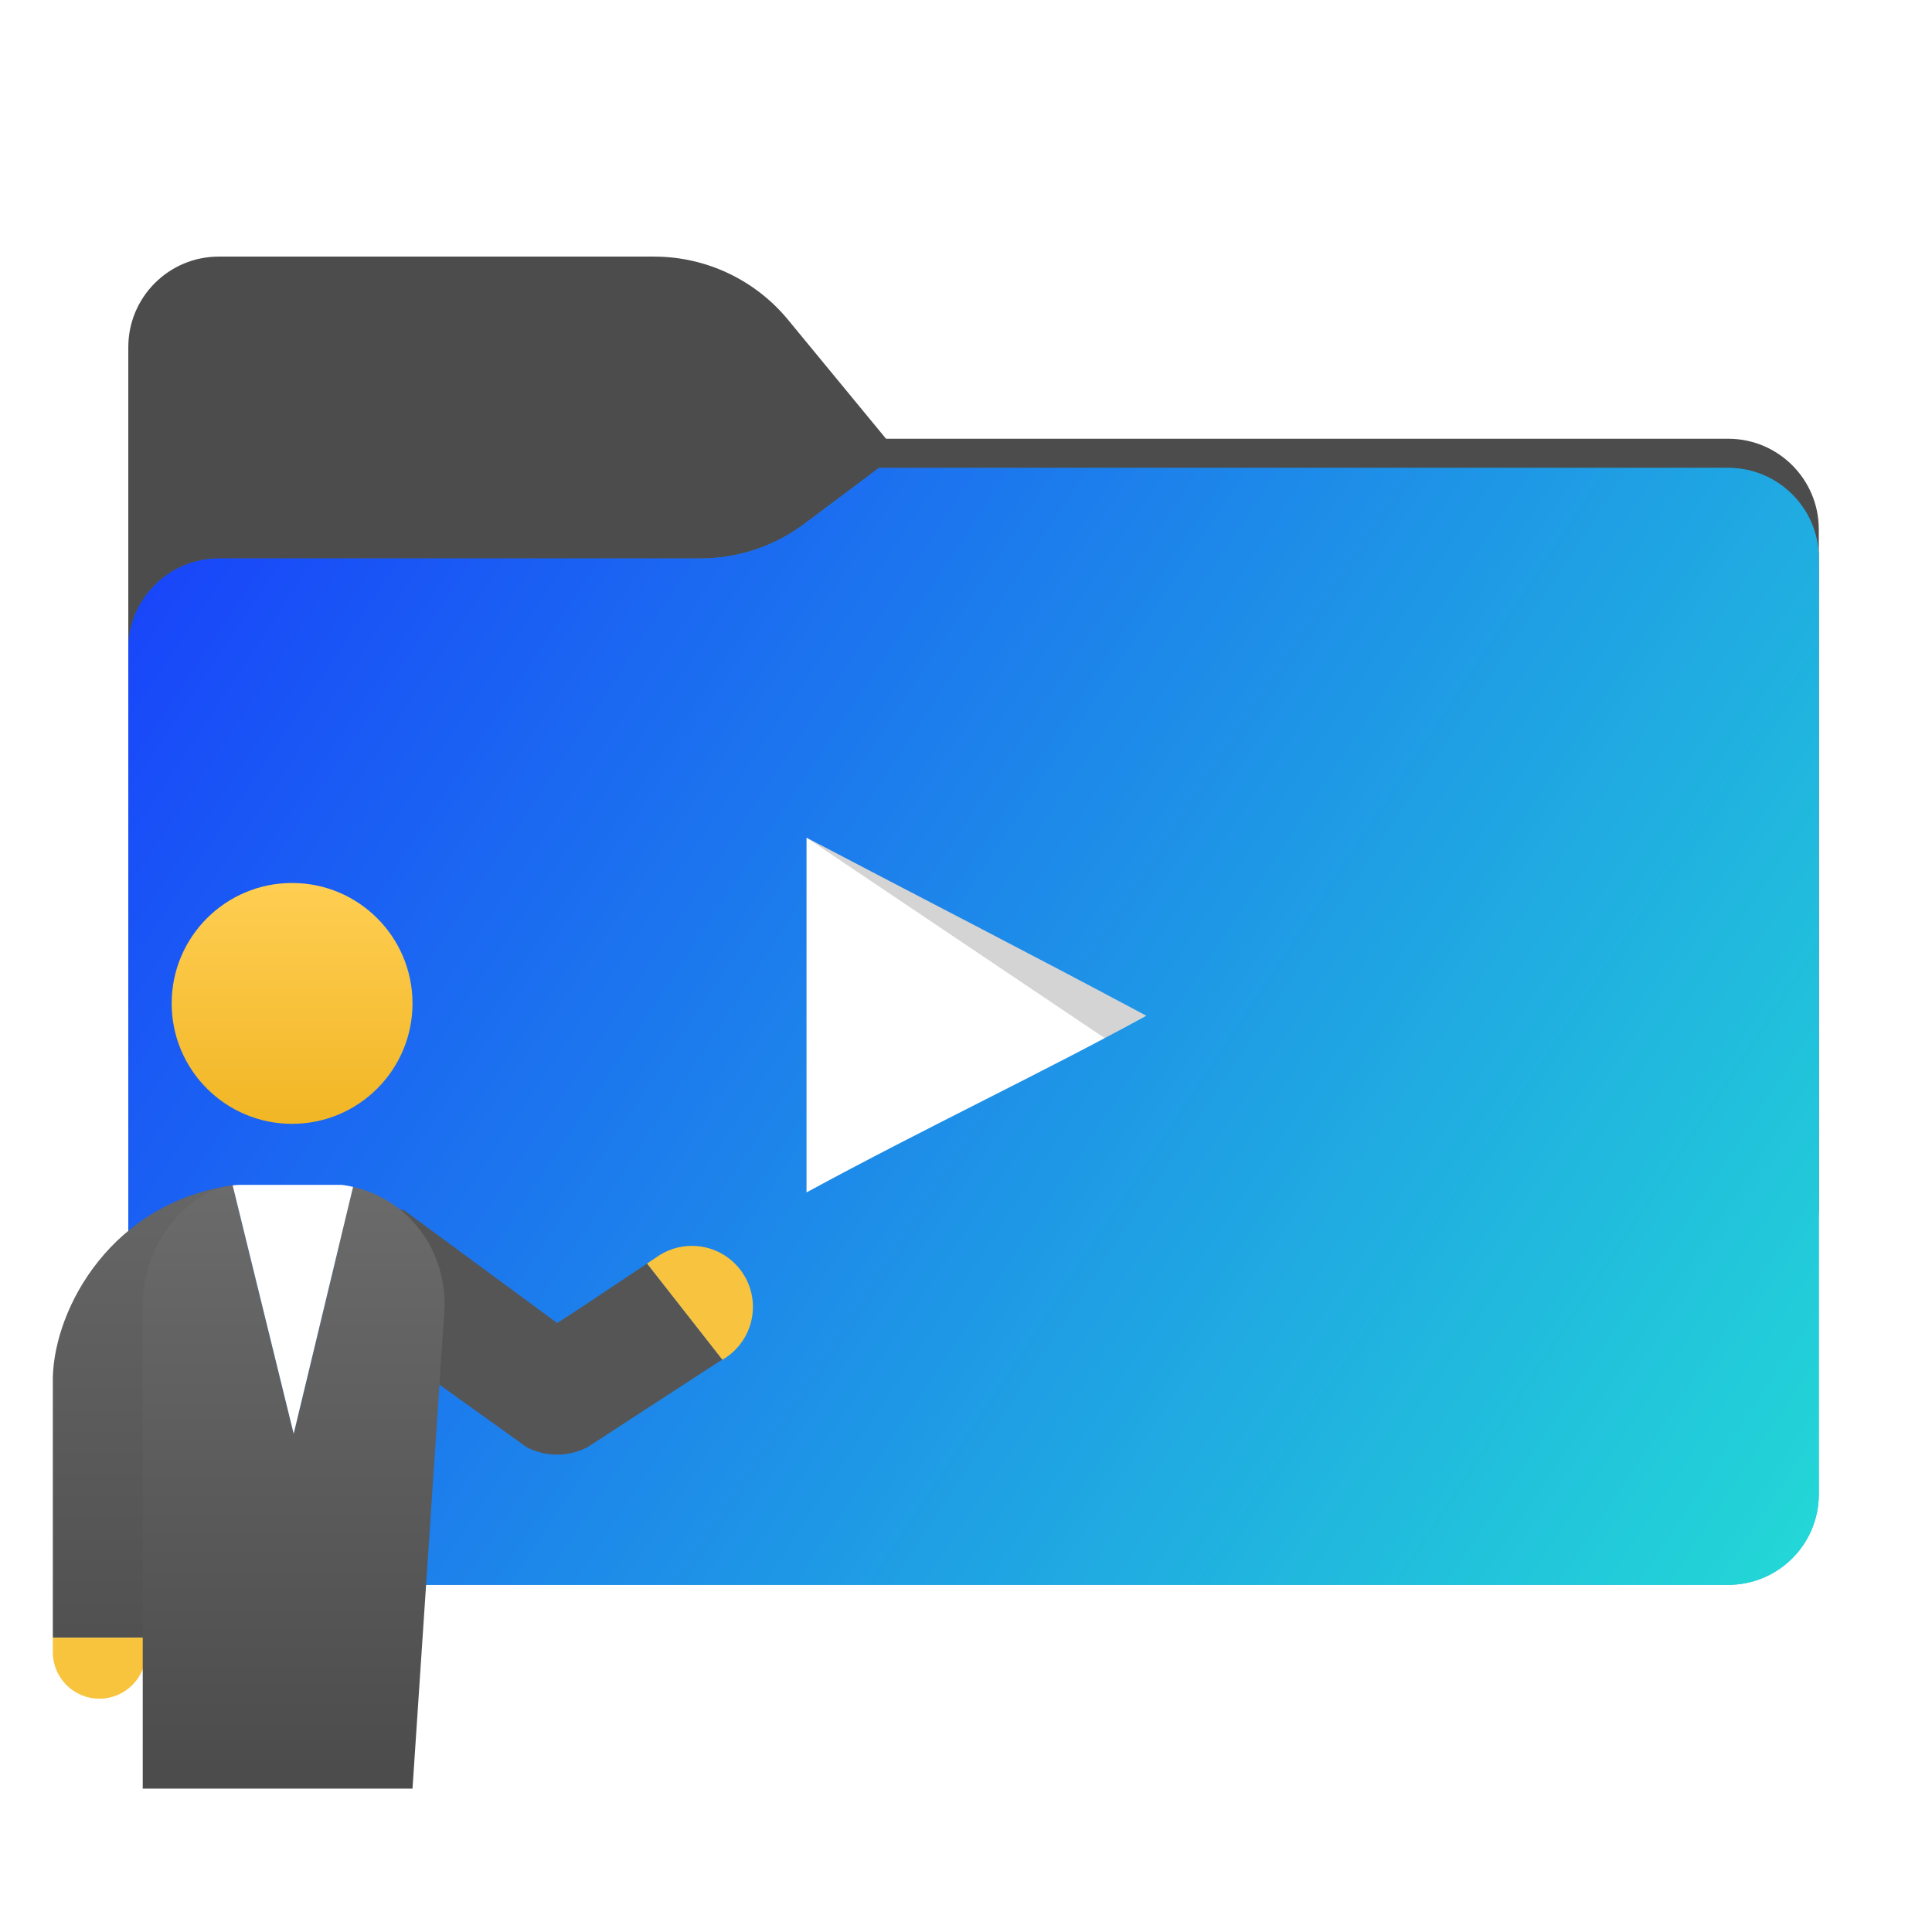 <svg width="256" height="256" viewBox="0 0 256 256" fill="none" xmlns="http://www.w3.org/2000/svg">
<path fill-rule="evenodd" clip-rule="evenodd" d="M104.425 42.378C100.056 37.073 93.544 34 86.671 34H29C22.373 34 17 39.373 17 46V58.137V68.2V160C17 166.627 22.373 172 29 172H229C235.627 172 241 166.627 241 160V70.137C241 63.51 235.627 58.137 229 58.137H117.404L104.425 42.378Z" fill="#4C4C4C"/>
<mask id="mask0_1104_27180" style="mask-type:alpha" maskUnits="userSpaceOnUse" x="17" y="34" width="224" height="138">
<path fill-rule="evenodd" clip-rule="evenodd" d="M104.425 42.378C100.056 37.073 93.544 34 86.671 34H29C22.373 34 17 39.373 17 46V58.137V68.2V160C17 166.627 22.373 172 29 172H229C235.627 172 241 166.627 241 160V70.137C241 63.51 235.627 58.137 229 58.137H117.404L104.425 42.378Z" fill="url(#paint0_linear_1104_27180)"/>
</mask>
<g mask="url(#mask0_1104_27180)">
<g style="mix-blend-mode:multiply" filter="url(#filter0_f_1104_27180)">
<path fill-rule="evenodd" clip-rule="evenodd" d="M92.789 74C97.764 74 102.605 72.387 106.586 69.402L116.459 62H229C235.627 62 241 67.373 241 74V108V160C241 166.627 235.627 172 229 172H29C22.373 172 17 166.627 17 160L17 108V86C17 79.373 22.373 74 29 74H87H92.789Z" fill="black" fill-opacity="0.3"/>
</g>
</g>
<g filter="url(#filter1_ii_1104_27180)">
<path fill-rule="evenodd" clip-rule="evenodd" d="M92.789 74C97.764 74 102.605 72.387 106.586 69.402L116.459 62H229C235.627 62 241 67.373 241 74V108V198C241 204.627 235.627 210 229 210H29C22.373 210 17 204.627 17 198L17 108V86C17 79.373 22.373 74 29 74H87H92.789Z" fill="url(#paint1_linear_1104_27180)"/>
<path fill-rule="evenodd" clip-rule="evenodd" d="M92.789 74C97.764 74 102.605 72.387 106.586 69.402L116.459 62H229C235.627 62 241 67.373 241 74V108V198C241 204.627 235.627 210 229 210H29C22.373 210 17 204.627 17 198L17 108V86C17 79.373 22.373 74 29 74H87H92.789Z" fill="url(#paint2_linear_1104_27180)"/>
</g>
<g filter="url(#filter2_d_1104_27180)">
<path d="M151.842 134.567C136.526 126.382 121.86 118.857 106.869 111V158C122.644 149.424 139.272 141.571 151.907 134.567H151.842V134.567Z" fill="white"/>
</g>
<path d="M151.842 134.567C136.526 126.382 106.869 111 106.869 111L146.409 137.576C146.412 137.576 139.207 141.571 151.842 134.567Z" fill="black" fill-opacity="0.17"/>
<path d="M73.809 192.745C75.268 192.745 76.643 192.387 77.852 191.753L95.299 180.403C95.443 180.331 95.585 180.254 95.724 180.174L85.737 167.426C81.18 170.483 73.964 175.3 73.809 175.298L53.596 160.404L41.469 157L48.916 176.787L69.767 191.753C70.975 192.387 72.35 192.745 73.809 192.745Z" fill="#555555"/>
<path d="M99.766 173.17C99.766 168.705 96.147 165.085 91.681 165.085C89.937 165.085 88.322 165.638 87.001 166.577C86.612 166.839 86.187 167.123 85.737 167.426L95.724 180.174C98.141 178.776 99.766 176.163 99.766 173.17Z" fill="#F8C33E"/>
<circle cx="38.703" cy="132.957" r="15.957" fill="url(#paint3_linear_1104_27180)"/>
<path d="M31.255 157C14.83 159.128 7.213 173.312 7 182.532V217H19.709L31.255 157Z" fill="url(#paint4_linear_1104_27180)"/>
<path d="M13.17 225.085C16.578 225.085 19.34 222.323 19.34 218.915L19.709 217H7V218.915C7 222.323 9.762 225.085 13.17 225.085Z" fill="#F8C33D"/>
<path fill-rule="evenodd" clip-rule="evenodd" d="M30.829 157.067C24.895 157.812 18.914 164.642 18.914 172.957V237H54.659L58.801 174.868C58.866 174.319 58.904 173.761 58.912 173.197L58.914 173.17H58.913C58.913 173.099 58.914 173.028 58.914 172.957C58.914 164.806 53.542 158.822 46.786 157.269L38.914 189.979L30.829 157.067Z" fill="url(#paint5_linear_1104_27180)"/>
<path d="M45.298 157.001L31.893 157C31.539 157 31.184 157.023 30.829 157.067L38.914 189.979L46.786 157.269C46.297 157.156 45.8 157.067 45.298 157.001Z" fill="white"/>
<defs>
<filter id="filter0_f_1104_27180" x="-20" y="25" width="298" height="184" filterUnits="userSpaceOnUse" color-interpolation-filters="sRGB">
<feFlood flood-opacity="0" result="BackgroundImageFix"/>
<feBlend mode="normal" in="SourceGraphic" in2="BackgroundImageFix" result="shape"/>
<feGaussianBlur stdDeviation="18.5" result="effect1_foregroundBlur_1104_27180"/>
</filter>
<filter id="filter1_ii_1104_27180" x="17" y="62" width="224" height="148" filterUnits="userSpaceOnUse" color-interpolation-filters="sRGB">
<feFlood flood-opacity="0" result="BackgroundImageFix"/>
<feBlend mode="normal" in="SourceGraphic" in2="BackgroundImageFix" result="shape"/>
<feColorMatrix in="SourceAlpha" type="matrix" values="0 0 0 0 0 0 0 0 0 0 0 0 0 0 0 0 0 0 127 0" result="hardAlpha"/>
<feOffset dy="4"/>
<feComposite in2="hardAlpha" operator="arithmetic" k2="-1" k3="1"/>
<feColorMatrix type="matrix" values="0 0 0 0 1 0 0 0 0 1 0 0 0 0 1 0 0 0 0.25 0"/>
<feBlend mode="normal" in2="shape" result="effect1_innerShadow_1104_27180"/>
<feColorMatrix in="SourceAlpha" type="matrix" values="0 0 0 0 0 0 0 0 0 0 0 0 0 0 0 0 0 0 127 0" result="hardAlpha"/>
<feOffset dy="-4"/>
<feComposite in2="hardAlpha" operator="arithmetic" k2="-1" k3="1"/>
<feColorMatrix type="matrix" values="0 0 0 0 0 0 0 0 0 0 0 0 0 0 0 0 0 0 0.9 0"/>
<feBlend mode="soft-light" in2="effect1_innerShadow_1104_27180" result="effect2_innerShadow_1104_27180"/>
</filter>
<filter id="filter2_d_1104_27180" x="91.869" y="96" width="75.038" height="77" filterUnits="userSpaceOnUse" color-interpolation-filters="sRGB">
<feFlood flood-opacity="0" result="BackgroundImageFix"/>
<feColorMatrix in="SourceAlpha" type="matrix" values="0 0 0 0 0 0 0 0 0 0 0 0 0 0 0 0 0 0 127 0" result="hardAlpha"/>
<feOffset/>
<feGaussianBlur stdDeviation="7.5"/>
<feComposite in2="hardAlpha" operator="out"/>
<feColorMatrix type="matrix" values="0 0 0 0 0 0 0 0 0 0 0 0 0 0 0 0 0 0 0.25 0"/>
<feBlend mode="normal" in2="BackgroundImageFix" result="effect1_dropShadow_1104_27180"/>
<feBlend mode="normal" in="SourceGraphic" in2="effect1_dropShadow_1104_27180" result="shape"/>
</filter>
<linearGradient id="paint0_linear_1104_27180" x1="17" y1="34" x2="197.768" y2="215.142" gradientUnits="userSpaceOnUse">
<stop stop-color="#05815D"/>
<stop offset="1" stop-color="#0C575F"/>
</linearGradient>
<linearGradient id="paint1_linear_1104_27180" x1="17" y1="62" x2="241" y2="210" gradientUnits="userSpaceOnUse">
<stop stop-color="#2770CE"/>
<stop offset="1" stop-color="#38B3D4"/>
</linearGradient>
<linearGradient id="paint2_linear_1104_27180" x1="17" y1="62" x2="241" y2="210" gradientUnits="userSpaceOnUse">
<stop stop-color="#1840FB"/>
<stop offset="1" stop-color="#23D9D6"/>
</linearGradient>
<linearGradient id="paint3_linear_1104_27180" x1="38.703" y1="117" x2="38.703" y2="148.915" gradientUnits="userSpaceOnUse">
<stop stop-color="#FFCE52"/>
<stop offset="1" stop-color="#F1B625"/>
</linearGradient>
<linearGradient id="paint4_linear_1104_27180" x1="19.128" y1="157" x2="19.128" y2="225.085" gradientUnits="userSpaceOnUse">
<stop stop-color="#666666"/>
<stop offset="1" stop-color="#4E4E4E"/>
</linearGradient>
<linearGradient id="paint5_linear_1104_27180" x1="38.914" y1="157" x2="38.914" y2="237" gradientUnits="userSpaceOnUse">
<stop stop-color="#6B6B6B"/>
<stop offset="1" stop-color="#4B4B4B"/>
</linearGradient>
</defs>
</svg>
